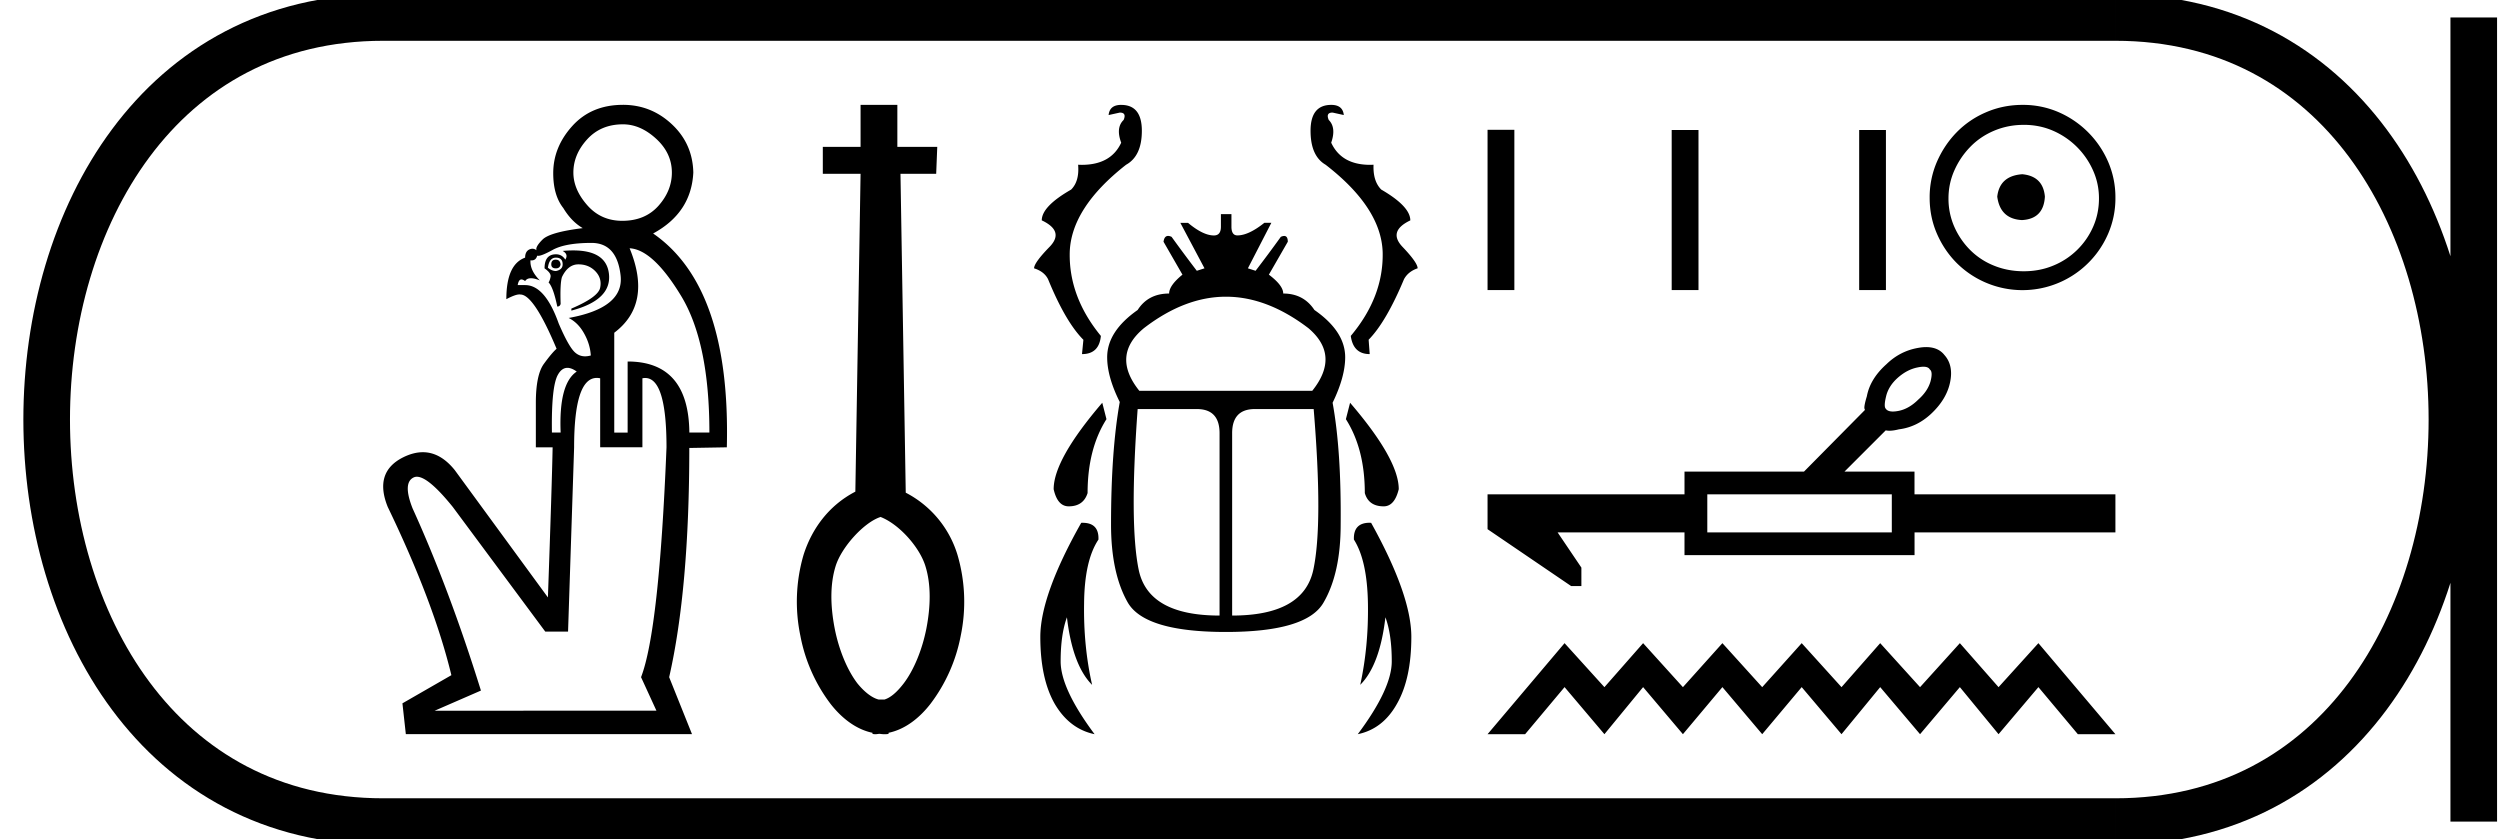 <svg xmlns="http://www.w3.org/2000/svg" width="53.63" height="18"><path d="M13.364 2.667q.374 0 .711.309.338.31.338.726 0 .388-.287.712-.288.323-.777.323-.46 0-.754-.338-.295-.337-.295-.697 0-.388.295-.712.294-.323.769-.323zM11.926 5.57q-.1 0-.1.1 0 .087.1.087.086 0 .1-.086-.014-.1-.1-.1zm0-.043q.144 0 .144.144 0 .115-.144.143-.086 0-.172-.071.028-.216.172-.216zm.372-.155q-.107 0-.228.011.13.072.057.187-.072-.115-.2-.115-.245 0-.245.302.143.1.129.18-.014.079-.043.122.1.1.187.517.057 0 .072-.057-.015-.431.028-.575.13-.273.353-.273.223 0 .366.15.144.152.1.353-.042.201-.617.446v.043q.877-.23.805-.798-.063-.493-.764-.493zm.39-.161q.546 0 .625.697.08.697-1.114.913.202.1.33.33.13.23.145.475-.065.018-.123.018-.122 0-.215-.083-.137-.122-.352-.625-.292-.82-.719-.82h-.159q.02-.121.08-.121.033 0 .079.035.038-.061.125-.061.077 0 .191.047-.216-.216-.201-.432l.024.002q.094 0 .12-.102.009.004.023.004.078 0 .307-.126.273-.151.834-.151zm-.516 2.68q.09 0 .2.08-.388.259-.345 1.308h-.187q-.015-.992.13-1.243.082-.145.202-.145zm1.336-2.565q.503.028 1.107 1.028.603.999.603 2.925h-.43q-.015-1.524-1.324-1.524V9.28h-.287V7.138q.82-.618.33-1.811zm-.706 2.781q.035 0 .073.008v1.48h.906v-1.48q.03-.006.06-.006.457 0 .457 1.487-.158 3.925-.546 4.931l.33.719H9.325l.992-.432q-.676-2.17-1.467-3.91-.215-.546.022-.661.032-.016.07-.016.248 0 .771.648l1.984 2.674h.489l.13-3.953q0-1.489.487-1.489zm.562-5.858q-.676 0-1.086.453-.41.453-.41 1.013 0 .475.216.748.173.288.417.431-.704.087-.862.245-.159.158-.13.23-.04-.033-.087-.033-.034 0-.071.018-.086.044-.086.173-.403.144-.403.891.192-.102.281-.102.011 0 .021.002.288 0 .776 1.164-.1.086-.273.324-.172.237-.172.84v.95h.36q-.015.79-.101 3.22l-1.999-2.732q-.309-.383-.684-.383-.202 0-.423.11-.632.317-.33 1.064.991 2.056 1.365 3.609l-1.05.604.073.661h6.139l-.49-1.222q.432-1.898.432-4.917l.805-.014q.086-3.436-1.581-4.587.82-.445.862-1.308-.014-.618-.46-1.035-.445-.417-1.05-.417zM18.885 11.088c.4.153.838.645.965 1.05.128.406.113.879.023 1.344-.09.458-.27.894-.488 1.18-.15.195-.286.307-.413.345h-.12c-.128-.03-.293-.143-.458-.346-.218-.285-.398-.72-.488-1.179-.09-.465-.106-.938.022-1.344.128-.405.606-.931.957-1.046v-.004zm-.424-8.838v.901h-.81v.578h.81l-.112 6.818c-.579.3-.939.81-1.112 1.359a3.576 3.576 0 00-.067 1.734 3.49 3.49 0 00.645 1.457c.233.3.541.548.901.623v.022c.023.008.046.008.068.008.03 0 .06-.008.09-.008a.532.532 0 00.105.008c.03 0 .053 0 .083-.008v-.022c.36-.075.668-.323.9-.623a3.49 3.49 0 00.647-1.457 3.576 3.576 0 00-.068-1.734 2.228 2.228 0 00-1.111-1.337l-.113-6.84h.766l.023-.578h-.856V2.25h-.789zM24.052 2.25q-.248 0-.27.218l.24-.053q.15 0 .082.158-.172.165-.052.488-.22.475-.847.475l-.077-.002q.03.353-.15.533-.63.36-.63.66.495.234.165.571-.33.338-.33.458.217.068.3.233.375.916.758 1.3l-.03.307q.368 0 .405-.39-.69-.841-.668-1.795.03-.954 1.209-1.877.338-.188.338-.728 0-.556-.443-.556zm4.505 0q-.443 0-.443.556 0 .54.323.728 1.194.923 1.224 1.877.022.954-.684 1.795.053.39.406.39l-.023-.308q.376-.383.759-1.299.09-.165.292-.233 0-.12-.322-.458-.323-.337.165-.57 0-.3-.623-.661-.18-.18-.166-.533l-.074.002q-.615 0-.834-.475.112-.323-.053-.488-.067-.158.083-.158l.24.053q-.022-.218-.27-.218zM26.3 6.365q.882 0 1.768.675.69.586.082 1.344h-3.709q-.608-.758.098-1.344.878-.675 1.76-.675zM23.646 8.64q-1.043 1.216-1.043 1.854.082.368.323.368.315 0 .405-.285 0-.946.405-1.585l-.09-.352zm5.316 0l-.09.352q.406.639.406 1.585.082.285.405.285.233 0 .323-.368 0-.638-1.044-1.854zm-3.288.135q.488 0 .488.518v3.912q-1.532 0-1.735-.984-.202-.984-.022-3.446zm2.507 0q.203 2.462-.007 3.446-.21.984-1.742.984V9.293q0-.518.488-.518zm-1.99-4.182v.27q0 .188-.15.188-.232 0-.555-.27h-.165l.518.975-.165.053q-.27-.353-.541-.728-.042-.02-.074-.02-.082 0-.099.125l.406.706q-.286.232-.286.405-.45 0-.675.353-.654.458-.654 1.014 0 .42.27.96-.187 1.044-.187 2.629 0 1.043.36 1.674.368.63 2.103.63 1.734 0 2.095-.63.368-.63.368-1.674.015-1.585-.173-2.613.27-.556.27-.976 0-.556-.66-1.014-.233-.353-.669-.353 0-.173-.308-.405l.406-.706q0-.124-.078-.124-.03 0-.072.019-.27.375-.541.728l-.165-.053.503-.976h-.15q-.338.27-.578.27-.128 0-.128-.187v-.27zm-2.966 6.621l-.03.001q-.878 1.554-.878 2.448 0 .893.308 1.434.316.54.856.653-.728-.976-.728-1.562 0-.578.135-.946.12 1.029.54 1.45-.187-.827-.172-1.743.007-.923.308-1.374.014-.36-.34-.36zm6.159 0q-.354 0-.34.361.286.45.301 1.374.015.916-.165 1.742.42-.42.54-1.449.136.368.136.946 0 .586-.729 1.562.541-.113.841-.653.308-.54.308-1.434 0-.894-.863-2.448h-.03zM31.911 2.785v3.437h.575V2.785zm3.95.004v3.433h.575V2.789zm4.022 0v3.433h.574V2.789zM43.375 3.738c-.32.025-.496.185-.53.48.042.319.219.487.53.503.31-.016.475-.184.492-.504-.026-.294-.19-.454-.492-.48zm.038-1.06c.227 0 .437.043.63.127a1.662 1.662 0 01.857.851c.085.19.127.389.127.599 0 .219-.042.422-.126.612a1.585 1.585 0 01-.858.832c-.193.08-.403.12-.63.12-.227 0-.44-.04-.637-.12a1.517 1.517 0 01-.51-.334 1.639 1.639 0 01-.341-.498 1.489 1.489 0 01-.126-.612c0-.21.042-.41.126-.599.084-.19.197-.357.34-.504.143-.148.313-.263.51-.347a1.61 1.61 0 01.638-.126zm-.026-.428c-.277 0-.538.053-.781.158a1.949 1.949 0 00-.63.428c-.177.181-.318.391-.423.63a1.91 1.91 0 00-.158.776c0 .278.053.536.158.776.105.24.246.447.422.624a2.001 2.001 0 003.247-.624 1.91 1.91 0 00.158-.776 1.91 1.91 0 00-.158-.775 2.044 2.044 0 00-1.059-1.06 1.91 1.91 0 00-.776-.157zM41.26 7.867q.108 0 .139.06.068.047.015.253-.061.213-.26.389-.198.198-.419.244-.073.015-.13.015-.111 0-.152-.061-.046-.046.008-.267.053-.221.251-.397.199-.175.42-.22.074-.016.128-.016zm-.677 2.738v.816h-3.958v-.816zm.736-3.159q-.08 0-.172.017-.389.068-.679.35-.35.313-.42.687-.06.198-.053.26.008.026.012.034l-1.308 1.323h-2.563v.488h-4.225v.747l1.793 1.22h.22v-.396l-.51-.755h2.722v.488h4.935v-.488h4.309v-.816h-4.31v-.488h-1.502l.885-.885q.036.008.079.008.086 0 .203-.03.382-.047.687-.329.335-.312.411-.679.077-.366-.122-.587-.133-.169-.392-.169zM33.563 13.797l-1.652 1.953h.806l.846-1.01.855 1.01.83-1.01.854 1.01.847-1.01.854 1.01.847-1.01.854 1.01.83-1.01.855 1.01.854-1.01.83 1.01.855-1.01.846 1.01h.806l-1.652-1.953-.855.944-.83-.944-.854.944-.855-.944-.83.944-.854-.944-.847.944-.854-.944-.847.944-.854-.944-.83.944-.855-.944z"/><path d="M8.22.375c-9.625 0-9.625 17.25 0 17.25M8.22.375h37.16M8.22 17.625h37.16M53.067.375v17.25M45.38.375c9.625 0 9.625 17.25 0 17.25" fill="none" stroke="#000"/></svg>